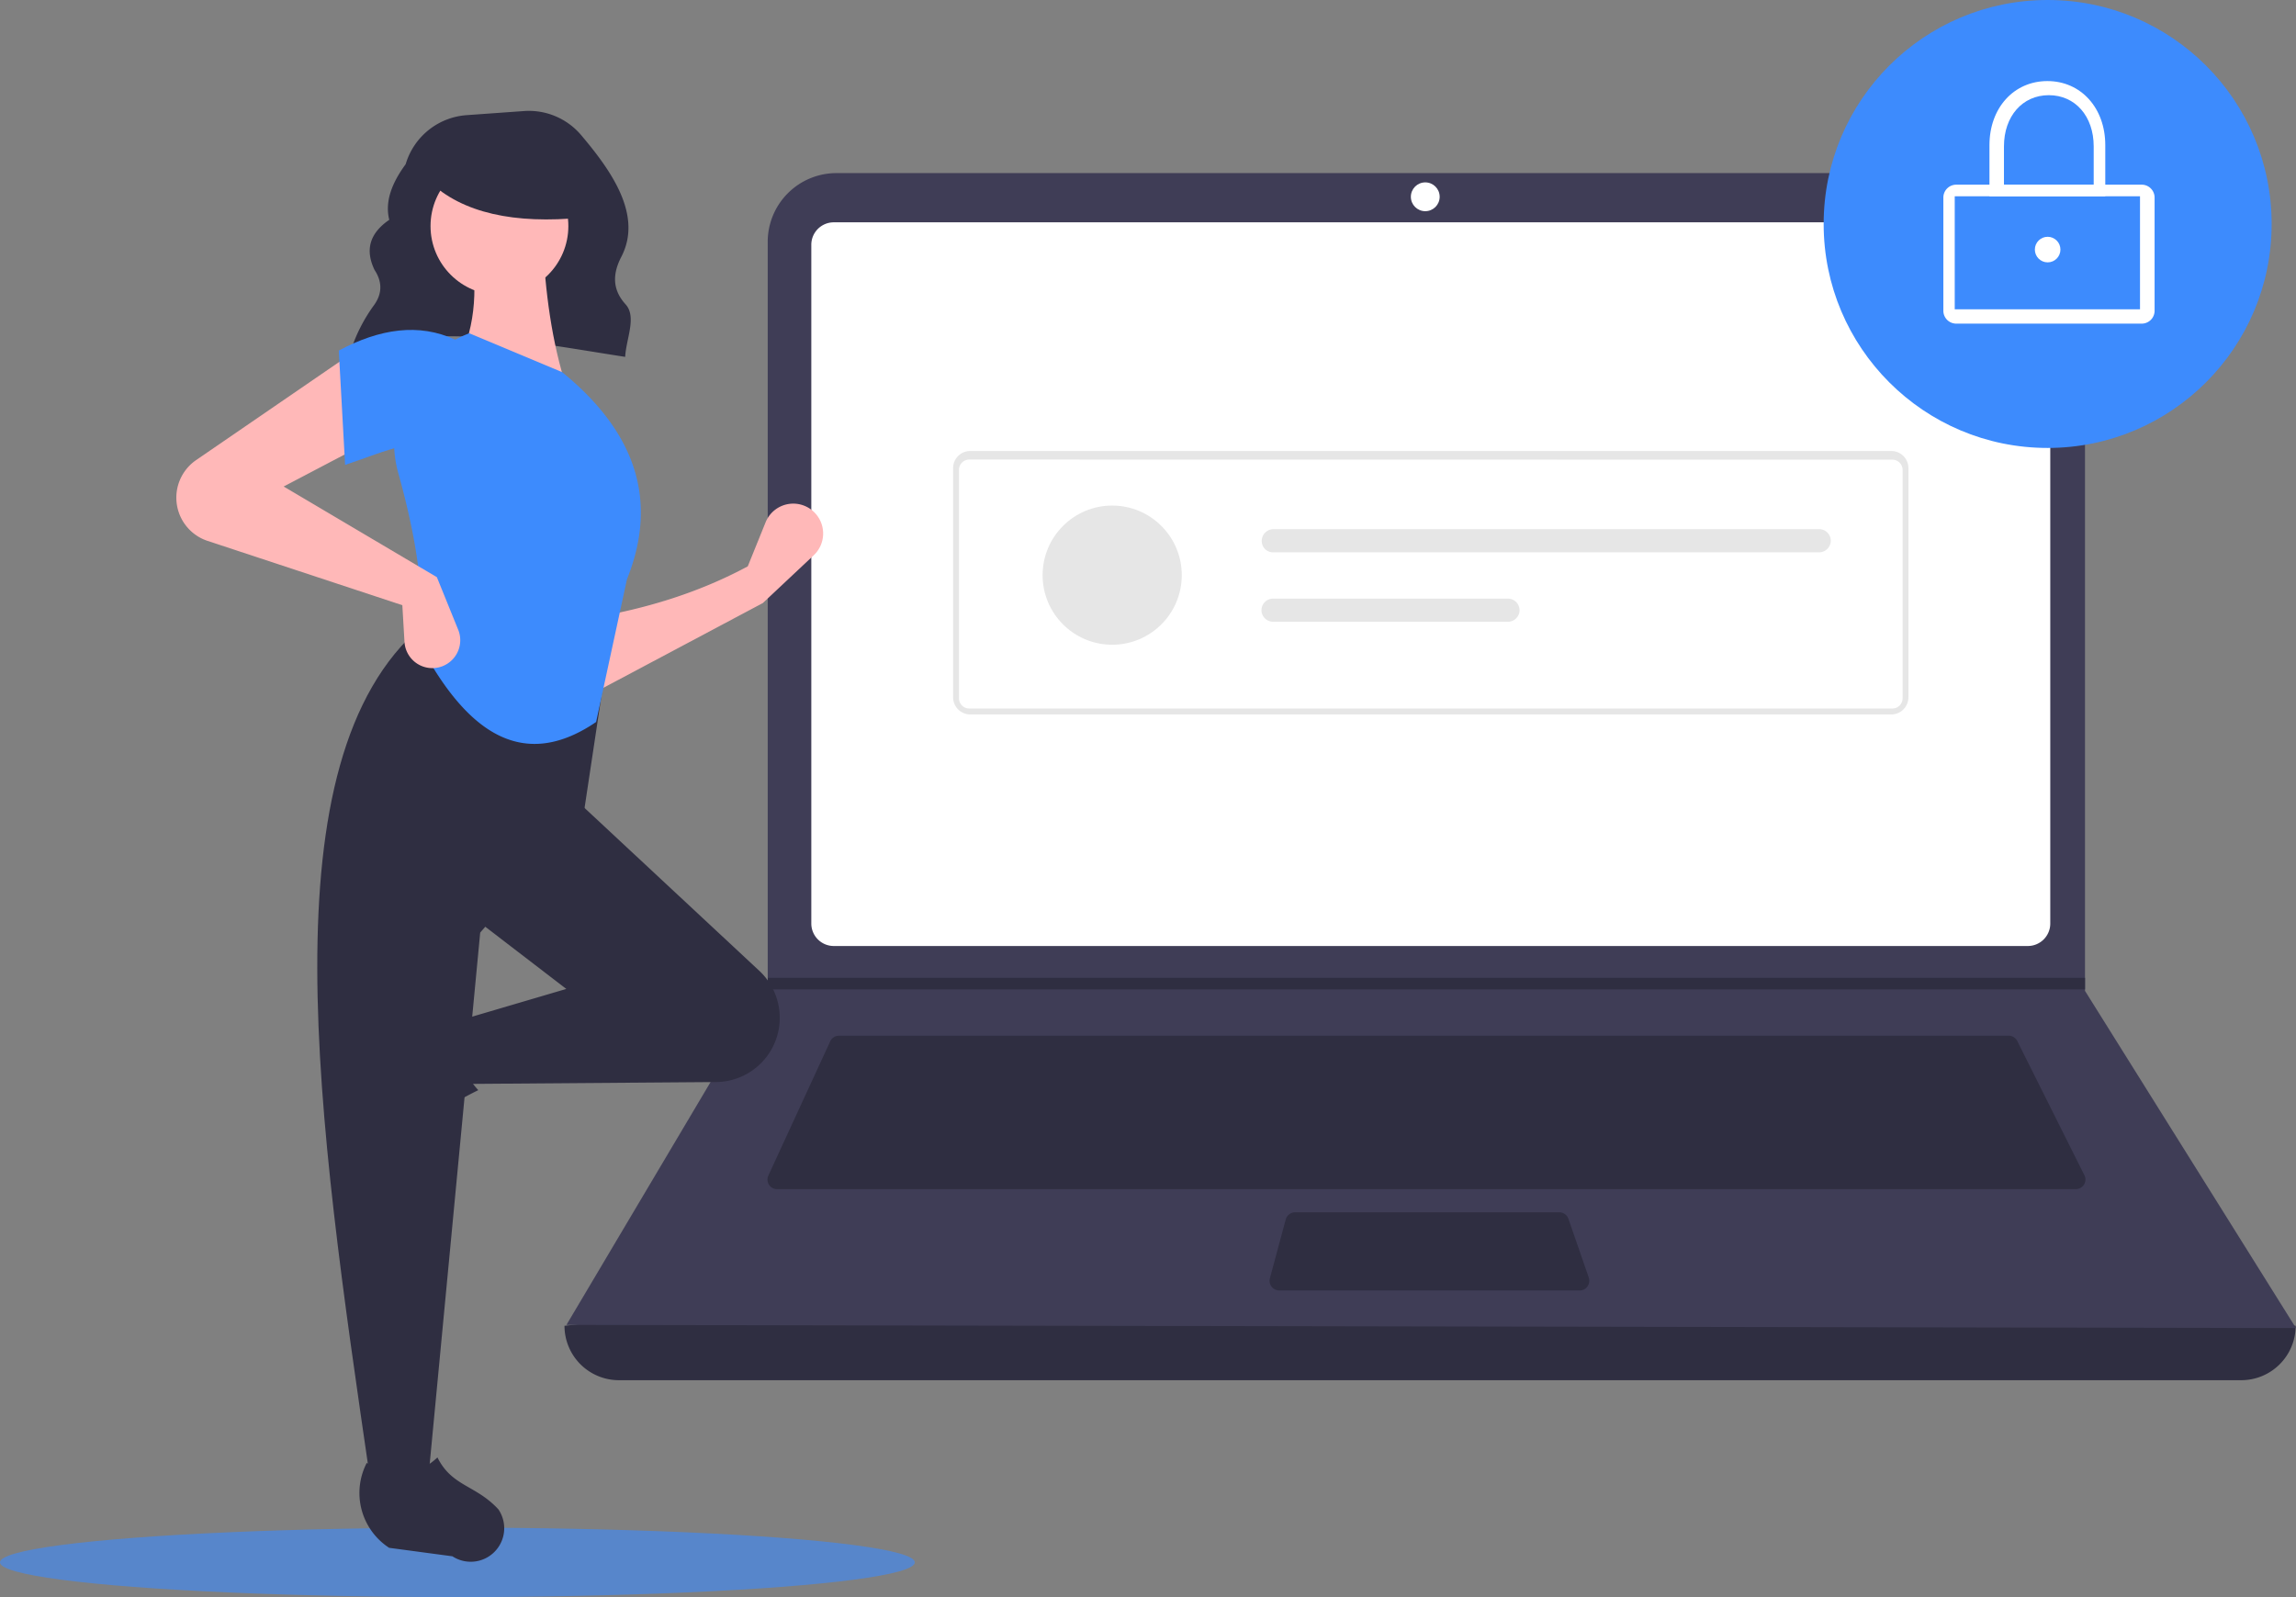 <svg xmlns="http://www.w3.org/2000/svg" viewBox="0 0 779.35 542.15"><rect x="0" y="0" width="779.35" height="542.15" fill="#808080" stroke="none"/><defs><style>.cls-1,.cls-5{fill:#3D8BFD;}.cls-1{opacity:0.6;}.cls-2{fill:#2f2e41;}.cls-3{fill:#3f3d56;}.cls-4{fill:#fff;}.cls-6{fill:#e6e6e6;}.cls-7{fill:#ffb8b8;}</style></defs><title>login-design</title><g id="Layer_2" data-name="Layer 2"><g id="Layer_1-2" data-name="Layer 1"><ellipse class="cls-1" cx="155.26" cy="530.36" rx="155.26" ry="11.79"/><path class="cls-2" d="M118.67,120.29c27-11.49,60.68-4.21,93.54.85.31-6.12,4-13.57.13-17.84-4.72-5.19-4.28-10.64-1.44-16.12,7.26-14-3.14-28.93-13.65-41.33a23.23,23.23,0,0,0-19.41-8.15l-19.45,1.39A23.29,23.29,0,0,0,137.7,55.74h0c-4.64,6.32-7.13,12.62-5.57,18.88-6.95,4.76-8.12,10.5-5,17q4,6.1-.12,11.89a55,55,0,0,0-8.16,16.22Z"/><path class="cls-2" d="M760.76,468.52H210.08a18.47,18.47,0,0,1-18.47-18.46h0q299.45-34.8,587.62,0h0a18.47,18.47,0,0,1-18.47,18.46Z"/><path class="cls-3" d="M779.35,450.83l-587.08-1.08,68-114.58.32-.55V82.1A23.34,23.34,0,0,1,284,58.76H684.41A23.33,23.33,0,0,1,707.73,82.1h0V336.36Z"/><path class="cls-4" d="M283,75.47a7.62,7.62,0,0,0-7.61,7.61V313.52a7.63,7.63,0,0,0,7.61,7.61H688.33a7.63,7.63,0,0,0,7.61-7.61V83.08a7.62,7.62,0,0,0-7.61-7.61Z"/><path class="cls-2" d="M284.76,351.59a3.25,3.25,0,0,0-2.95,1.89l-21,45.57a3.26,3.26,0,0,0,1.6,4.32,3.21,3.21,0,0,0,1.36.3H704.49a3.34,3.34,0,0,0,2.83-1.44,3.26,3.26,0,0,0,.21-3.27l-22.79-45.57a3.22,3.22,0,0,0-2.91-1.8Z"/><circle class="cls-4" cx="483.79" cy="66.8" r="4.89"/><path class="cls-2" d="M439.62,411.53a3.32,3.32,0,0,0-3.2,2.45l-5.34,19.84a3.31,3.31,0,0,0,.18,2.36,3.37,3.37,0,0,0,3,1.88H536.1a3.28,3.28,0,0,0,2.3-.85,3.38,3.38,0,0,0,.88-3.55l-6.89-19.9a3.31,3.31,0,0,0-3.13-2.23Z"/><polygon class="cls-2" points="707.73 331.94 707.73 335.87 260.3 335.87 260.63 335.38 260.63 331.94 707.73 331.94"/><circle class="cls-5" cx="695.05" cy="76.03" r="76.03"/><path class="cls-4" d="M727,109.86h-63a4.37,4.37,0,0,1-4.35-4.39V67.08a4.38,4.38,0,0,1,4.35-4.39h63a4.38,4.38,0,0,1,4.35,4.39v38.39A4.37,4.37,0,0,1,727,109.86ZM663.51,66.63V105H726.4V66.63Z"/><path class="cls-4" d="M714.61,66.63H675.3V49.25c0-12.59,8.27-21.73,19.66-21.73s19.65,9.14,19.65,21.73Zm-34.39-3.94h30.46v-13c0-10.23-6.27-17.38-15.23-17.38s-15.23,7.15-15.23,17.38Z"/><circle class="cls-4" cx="695.05" cy="84.72" r="4.34"/><path class="cls-6" d="M642,242.52H329.31a5.82,5.82,0,0,1-5.79-5.81v-77.8a5.8,5.8,0,0,1,5.79-5.81H642a5.8,5.8,0,0,1,5.79,5.81v77.8A5.82,5.82,0,0,1,642,242.52ZM329,156a3.49,3.49,0,0,0-3.48,3.48v77.56a3.48,3.48,0,0,0,3.48,3.47H642.34a3.48,3.48,0,0,0,3.48-3.47V159.52a3.49,3.49,0,0,0-3.48-3.48Z"/><circle class="cls-6" cx="377.52" cy="195.24" r="23.62"/><path class="cls-6" d="M432.21,179.63a4,4,0,0,0-3.59,5.62,3.84,3.84,0,0,0,3.57,2.24H617.35a4,4,0,0,0,4-3.12,3.93,3.93,0,0,0-3.85-4.74Z"/><path class="cls-6" d="M432.13,203.21a3.93,3.93,0,0,0-3.85,4.74,4,4,0,0,0,4,3.12h79.43a4,4,0,0,0,4-3.12,3.94,3.94,0,0,0-3.85-4.74Z"/><path class="cls-7" d="M258.94,204.71l-57.88,30.77-.73-25.64c18.89-3.16,36.87-8.65,53.49-17.59l6.05-14.95a10.13,10.13,0,0,1,17.23-2.63h0a10.13,10.13,0,0,1-.89,13.82Z"/><path class="cls-2" d="M117.52,382.37h0a11.4,11.4,0,0,1,1.44-9.2l12.72-19.51a22.21,22.21,0,0,1,28.82-7.6h0c-5.34,9.09-4.59,17.07,1.85,24a115.76,115.76,0,0,0-27.45,18.72,11.38,11.38,0,0,1-17.38-6.41Z"/><path class="cls-2" d="M261.58,356.72h0A21.82,21.82,0,0,1,243,367.31l-84.47.64-3.66-21.25,37.36-11-31.5-24.17,34.43-40.3,62.55,58.29A21.83,21.83,0,0,1,261.58,356.72Z"/><path class="cls-2" d="M145.38,501.93H125.6c-17.76-121.75-35.84-243.83,17.58-289.4l63,10.26-8.06,53.48L163,316.57Z"/><path class="cls-2" d="M162.77,529.75h0a11.36,11.36,0,0,1-9.2-1.45l-21.48-2.88a22.22,22.22,0,0,1-7.6-28.83h0c9.09,5.34,17.07,4.6,24-1.85,4.9,9.9,13,9.29,20.69,17.63a11.38,11.38,0,0,1-6.41,17.38Z"/><path class="cls-7" d="M192.27,131.44l-36.63-8.79c6.08-12.45,6.59-26.31,3.66-41l24.91-.73C185,99.19,187.36,116.29,192.27,131.44Z"/><path class="cls-5" d="M202.34,245.09c-26.67,18.17-45.51.62-59.89-26.46,2-16.57-1.24-36.4-7.23-57.94a39.45,39.45,0,0,1,24.08-47.56h0l31.51,13.19c26.75,21.8,32,45.42,22,70.33Z"/><path class="cls-7" d="M125.6,149.76,96.29,165.15l52,30.77,7.24,17.85a9.46,9.46,0,0,1-5.22,12.33,3.8,3.8,0,0,1-.47.18h0a9.46,9.46,0,0,1-12.54-8.39l-.73-12.45L70.48,183.62a15.46,15.46,0,0,1-9.71-9.44h0a15.48,15.48,0,0,1,5.8-18l53.17-36.47Z"/><path class="cls-5" d="M154.51,152.69c-12.22-5.36-23.34.46-37.37,5.13L115,119c13.93-7.43,27.21-9.43,39.56-3.66Z"/><circle class="cls-7" cx="169.53" cy="76.74" r="23.39"/><path class="cls-2" d="M197.74,73.86c-23.15,2.26-40.8-1.52-52.07-12.31V52.87h50.11Z"/></g></g></svg>